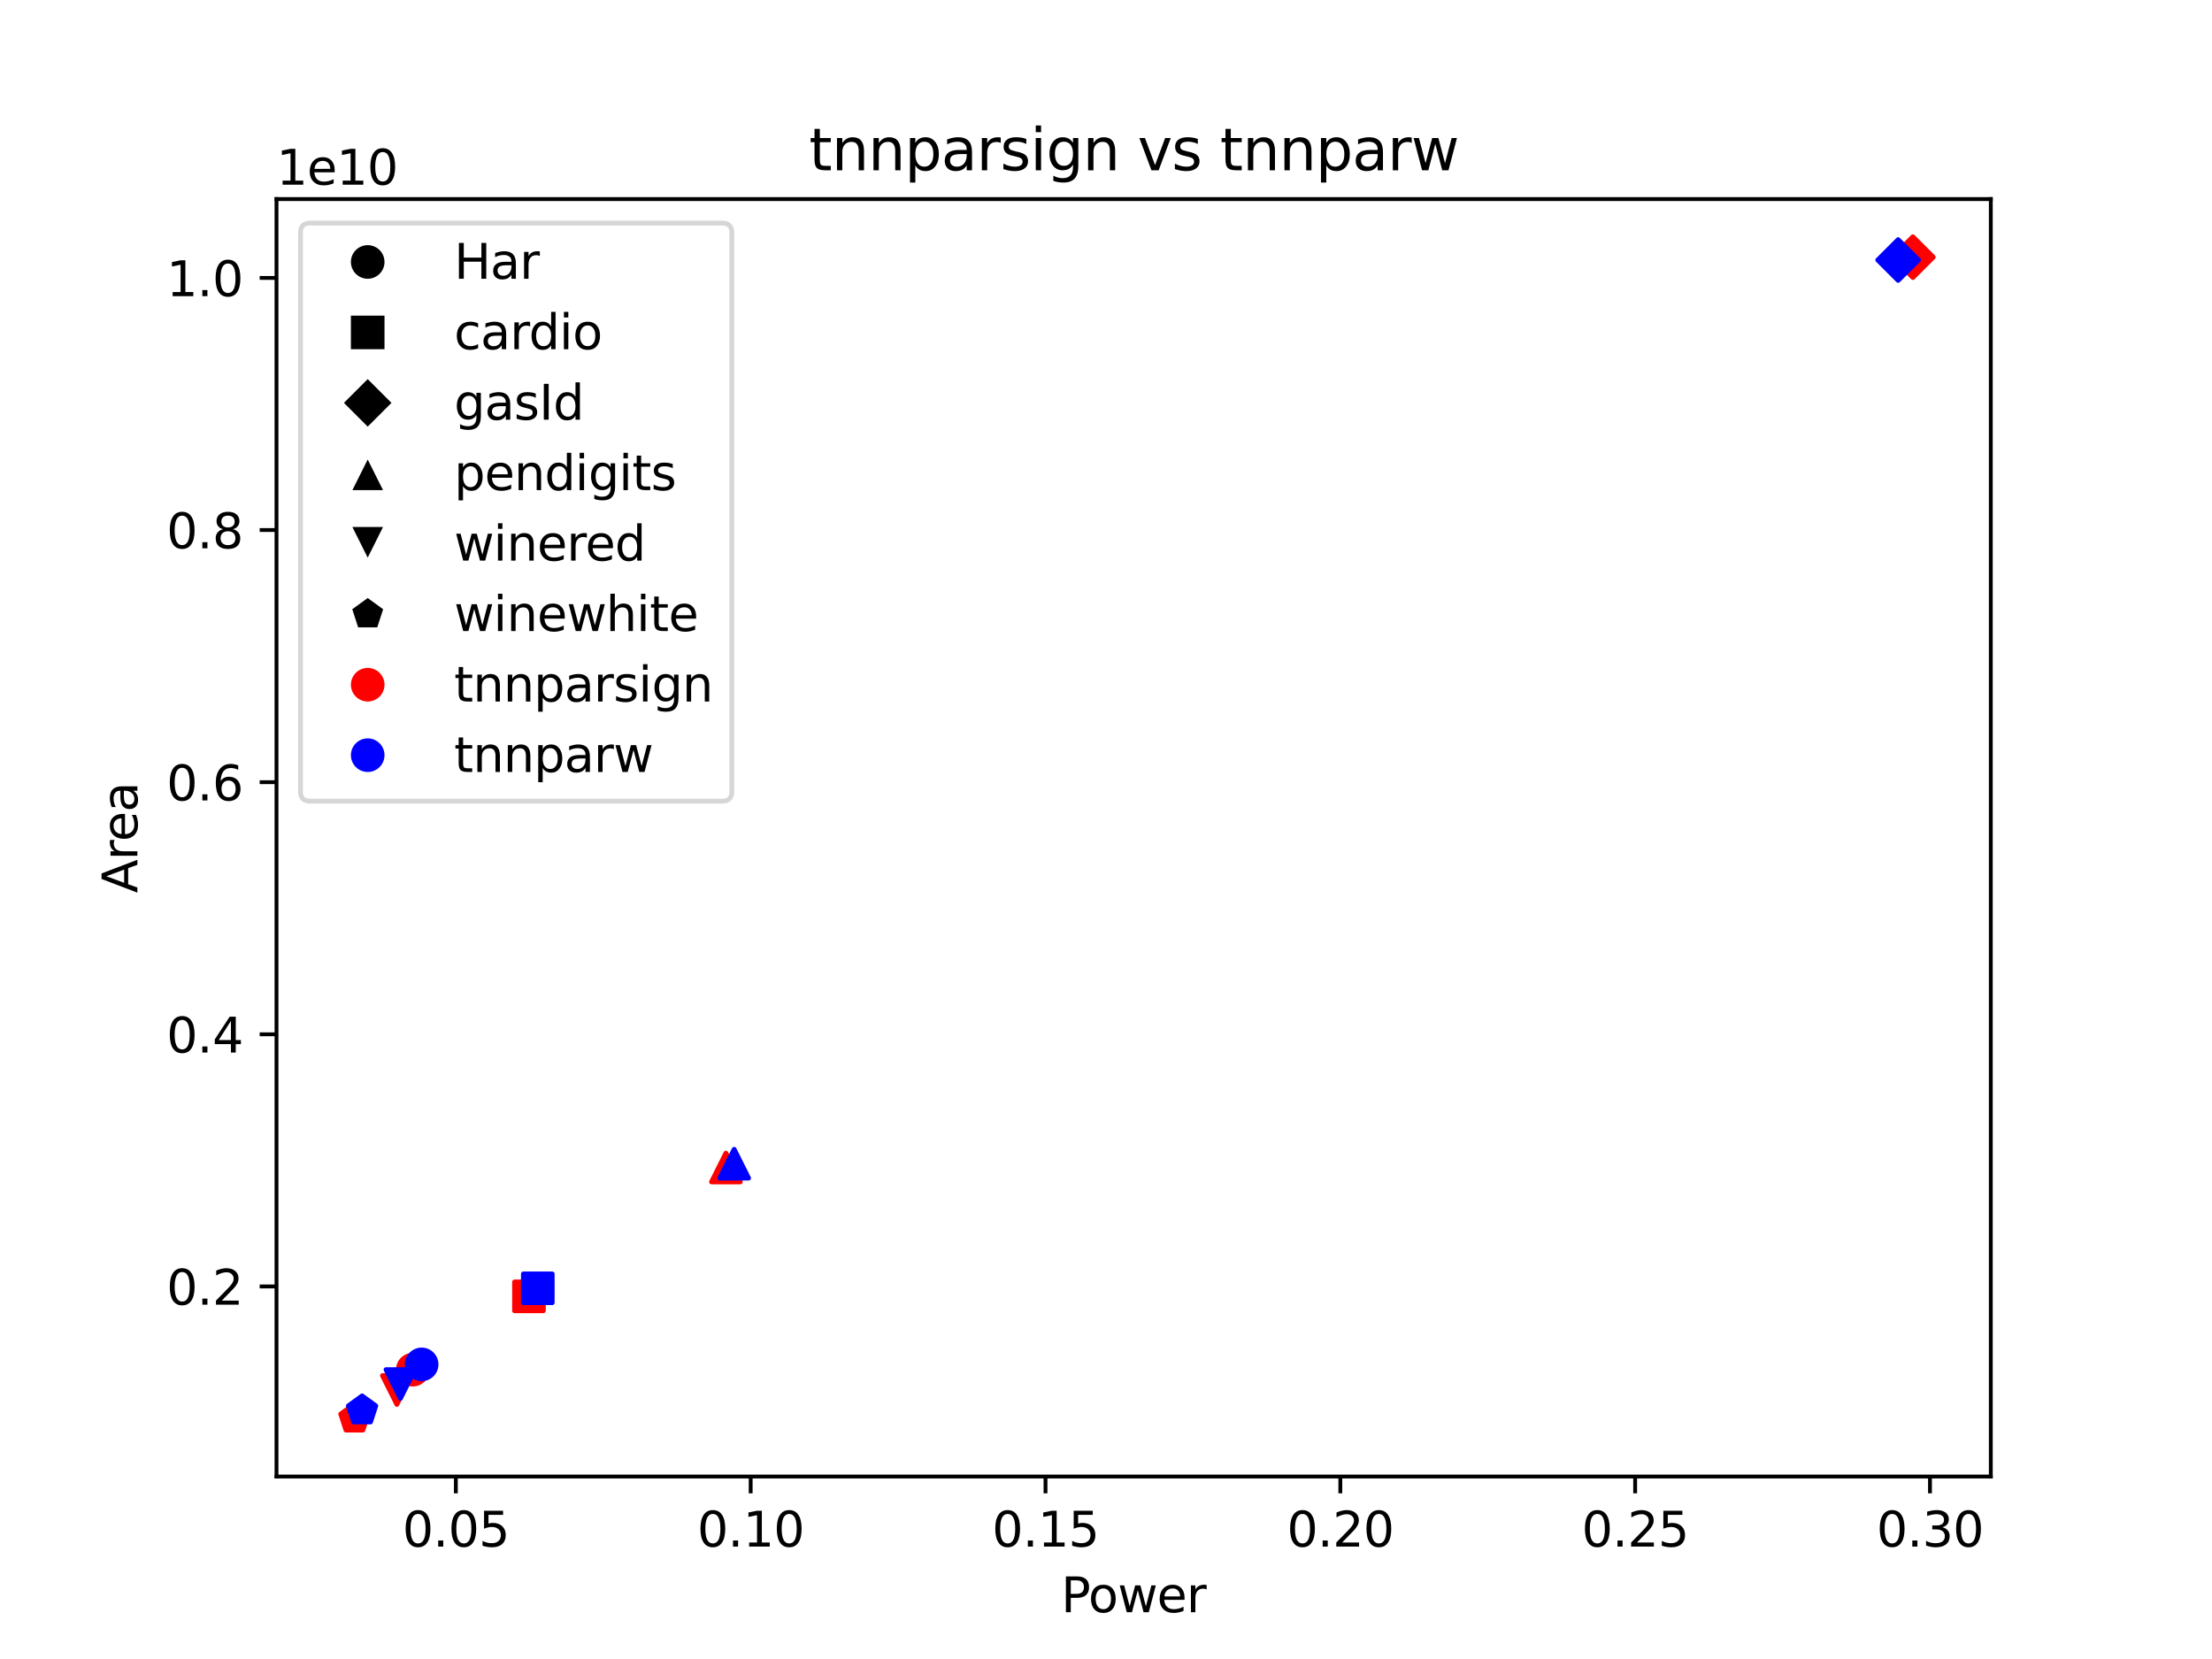 <?xml version="1.0" encoding="utf-8" standalone="no"?>
<!DOCTYPE svg PUBLIC "-//W3C//DTD SVG 1.1//EN"
  "http://www.w3.org/Graphics/SVG/1.1/DTD/svg11.dtd">
<svg xmlns:xlink="http://www.w3.org/1999/xlink" width="460.8pt" height="345.6pt" viewBox="0 0 460.8 345.6" xmlns="http://www.w3.org/2000/svg" version="1.1">
 <defs>
  <style type="text/css">*{stroke-linejoin: round; stroke-linecap: butt}</style>
 </defs>
 <g id="figure_1">
  <g id="patch_1">
   <path d="M 0 345.6 
L 460.8 345.6 
L 460.8 0 
L 0 0 
z
" style="fill: #ffffff"/>
  </g>
  <g id="axes_1">
   <g id="patch_2">
    <path d="M 57.6 307.584 
L 414.72 307.584 
L 414.72 41.472 
L 57.6 41.472 
z
" style="fill: #ffffff"/>
   </g>
   <g id="PathCollection_1">
    <defs>
     <path id="m1ee42fa37d" d="M 0 3 
C 0.796 3 1.559 2.684 2.121 2.121 
C 2.684 1.559 3 0.796 3 0 
C 3 -0.796 2.684 -1.559 2.121 -2.121 
C 1.559 -2.684 0.796 -3 0 -3 
C -0.796 -3 -1.559 -2.684 -2.121 -2.121 
C -2.684 -1.559 -3 -0.796 -3 0 
C -3 0.796 -2.684 1.559 -2.121 2.121 
C -1.559 2.684 -0.796 3 0 3 
z
" style="stroke: #ff0000"/>
    </defs>
    <g clip-path="url(#p06315adce3)">
     <use xlink:href="#m1ee42fa37d" x="85.993" y="285.327" style="fill: #ff0000; stroke: #ff0000"/>
    </g>
   </g>
   <g id="PathCollection_2">
    <defs>
     <path id="m297df7f6bf" d="M 0 3 
C 0.796 3 1.559 2.684 2.121 2.121 
C 2.684 1.559 3 0.796 3 0 
C 3 -0.796 2.684 -1.559 2.121 -2.121 
C 1.559 -2.684 0.796 -3 0 -3 
C -0.796 -3 -1.559 -2.684 -2.121 -2.121 
C -2.684 -1.559 -3 -0.796 -3 0 
C -3 0.796 -2.684 1.559 -2.121 2.121 
C -1.559 2.684 -0.796 3 0 3 
z
" style="stroke: #0000ff"/>
    </defs>
    <g clip-path="url(#p06315adce3)">
     <use xlink:href="#m297df7f6bf" x="87.836" y="284.228" style="fill: #0000ff; stroke: #0000ff"/>
    </g>
   </g>
   <g id="PathCollection_3">
    <defs>
     <path id="md8c496766e" d="M -3 3 
L 3 3 
L 3 -3 
L -3 -3 
z
" style="stroke: #ff0000"/>
    </defs>
    <g clip-path="url(#p06315adce3)">
     <use xlink:href="#md8c496766e" x="110.192" y="270.052" style="fill: #ff0000; stroke: #ff0000"/>
    </g>
   </g>
   <g id="PathCollection_4">
    <defs>
     <path id="mb386a01f2d" d="M -3 3 
L 3 3 
L 3 -3 
L -3 -3 
z
" style="stroke: #0000ff"/>
    </defs>
    <g clip-path="url(#p06315adce3)">
     <use xlink:href="#mb386a01f2d" x="112.035" y="268.377" style="fill: #0000ff; stroke: #0000ff"/>
    </g>
   </g>
   <g id="PathCollection_5">
    <defs>
     <path id="m2f9da23d4b" d="M -0 4.243 
L 4.243 0 
L 0 -4.243 
L -4.243 -0 
z
" style="stroke: #ff0000"/>
    </defs>
    <g clip-path="url(#p06315adce3)">
     <use xlink:href="#m2f9da23d4b" x="398.487" y="53.568" style="fill: #ff0000; stroke: #ff0000"/>
    </g>
   </g>
   <g id="PathCollection_6">
    <defs>
     <path id="mde22b42d48" d="M -0 4.243 
L 4.243 0 
L 0 -4.243 
L -4.243 -0 
z
" style="stroke: #0000ff"/>
    </defs>
    <g clip-path="url(#p06315adce3)">
     <use xlink:href="#mde22b42d48" x="395.416" y="54.166" style="fill: #0000ff; stroke: #0000ff"/>
    </g>
   </g>
   <g id="PathCollection_7">
    <defs>
     <path id="mfc31d39cd3" d="M 0 -3 
L -3 3 
L 3 3 
z
" style="stroke: #ff0000"/>
    </defs>
    <g clip-path="url(#p06315adce3)">
     <use xlink:href="#mfc31d39cd3" x="151.219" y="243.216" style="fill: #ff0000; stroke: #ff0000"/>
    </g>
   </g>
   <g id="PathCollection_8">
    <defs>
     <path id="m3067185667" d="M 0 -3 
L -3 3 
L 3 3 
z
" style="stroke: #0000ff"/>
    </defs>
    <g clip-path="url(#p06315adce3)">
     <use xlink:href="#m3067185667" x="152.939" y="242.421" style="fill: #0000ff; stroke: #0000ff"/>
    </g>
   </g>
   <g id="PathCollection_9">
    <defs>
     <path id="m1d282cbe92" d="M -0 3 
L 3 -3 
L -3 -3 
z
" style="stroke: #ff0000"/>
    </defs>
    <g clip-path="url(#p06315adce3)">
     <use xlink:href="#m1d282cbe92" x="82.677" y="289.57" style="fill: #ff0000; stroke: #ff0000"/>
    </g>
   </g>
   <g id="PathCollection_10">
    <defs>
     <path id="me857d035dc" d="M -0 3 
L 3 -3 
L -3 -3 
z
" style="stroke: #0000ff"/>
    </defs>
    <g clip-path="url(#p06315adce3)">
     <use xlink:href="#me857d035dc" x="83.414" y="288.319" style="fill: #0000ff; stroke: #0000ff"/>
    </g>
   </g>
   <g id="PathCollection_11">
    <defs>
     <path id="mc50aacd5ca" d="M 0 -3 
L -2.853 -0.927 
L -1.763 2.427 
L 1.763 2.427 
L 2.853 -0.927 
z
" style="stroke: #ff0000"/>
    </defs>
    <g clip-path="url(#p06315adce3)">
     <use xlink:href="#mc50aacd5ca" x="73.833" y="295.488" style="fill: #ff0000; stroke: #ff0000"/>
    </g>
   </g>
   <g id="PathCollection_12">
    <defs>
     <path id="m1a74f0b8eb" d="M 0 -3 
L -2.853 -0.927 
L -1.763 2.427 
L 1.763 2.427 
L 2.853 -0.927 
z
" style="stroke: #0000ff"/>
    </defs>
    <g clip-path="url(#p06315adce3)">
     <use xlink:href="#m1a74f0b8eb" x="75.43" y="293.789" style="fill: #0000ff; stroke: #0000ff"/>
    </g>
   </g>
   <g id="matplotlib.axis_1">
    <g id="xtick_1">
     <g id="line2d_1">
      <defs>
       <path id="m669b8d183e" d="M 0 0 
L 0 3.5 
" style="stroke: #000000; stroke-width: 0.8"/>
      </defs>
      <g>
       <use xlink:href="#m669b8d183e" x="94.96" y="307.584" style="stroke: #000000; stroke-width: 0.8"/>
      </g>
     </g>
     <g id="text_1">
      <!-- 0.05 -->
      <g transform="translate(83.828 322.182) scale(0.1 -0.1)">
       <defs>
        <path id="DejaVuSans-30" d="M 2034 4250 
Q 1547 4250 1301 3770 
Q 1056 3291 1056 2328 
Q 1056 1369 1301 889 
Q 1547 409 2034 409 
Q 2525 409 2770 889 
Q 3016 1369 3016 2328 
Q 3016 3291 2770 3770 
Q 2525 4250 2034 4250 
z
M 2034 4750 
Q 2819 4750 3233 4129 
Q 3647 3509 3647 2328 
Q 3647 1150 3233 529 
Q 2819 -91 2034 -91 
Q 1250 -91 836 529 
Q 422 1150 422 2328 
Q 422 3509 836 4129 
Q 1250 4750 2034 4750 
z
" transform="scale(0.016)"/>
        <path id="DejaVuSans-2e" d="M 684 794 
L 1344 794 
L 1344 0 
L 684 0 
L 684 794 
z
" transform="scale(0.016)"/>
        <path id="DejaVuSans-35" d="M 691 4666 
L 3169 4666 
L 3169 4134 
L 1269 4134 
L 1269 2991 
Q 1406 3038 1543 3061 
Q 1681 3084 1819 3084 
Q 2600 3084 3056 2656 
Q 3513 2228 3513 1497 
Q 3513 744 3044 326 
Q 2575 -91 1722 -91 
Q 1428 -91 1123 -41 
Q 819 9 494 109 
L 494 744 
Q 775 591 1075 516 
Q 1375 441 1709 441 
Q 2250 441 2565 725 
Q 2881 1009 2881 1497 
Q 2881 1984 2565 2268 
Q 2250 2553 1709 2553 
Q 1456 2553 1204 2497 
Q 953 2441 691 2322 
L 691 4666 
z
" transform="scale(0.016)"/>
       </defs>
       <use xlink:href="#DejaVuSans-30"/>
       <use xlink:href="#DejaVuSans-2e" x="63.623"/>
       <use xlink:href="#DejaVuSans-30" x="95.41"/>
       <use xlink:href="#DejaVuSans-35" x="159.033"/>
      </g>
     </g>
    </g>
    <g id="xtick_2">
     <g id="line2d_2">
      <g>
       <use xlink:href="#m669b8d183e" x="156.378" y="307.584" style="stroke: #000000; stroke-width: 0.8"/>
      </g>
     </g>
     <g id="text_2">
      <!-- 0.10 -->
      <g transform="translate(145.245 322.182) scale(0.1 -0.1)">
       <defs>
        <path id="DejaVuSans-31" d="M 794 531 
L 1825 531 
L 1825 4091 
L 703 3866 
L 703 4441 
L 1819 4666 
L 2450 4666 
L 2450 531 
L 3481 531 
L 3481 0 
L 794 0 
L 794 531 
z
" transform="scale(0.016)"/>
       </defs>
       <use xlink:href="#DejaVuSans-30"/>
       <use xlink:href="#DejaVuSans-2e" x="63.623"/>
       <use xlink:href="#DejaVuSans-31" x="95.41"/>
       <use xlink:href="#DejaVuSans-30" x="159.033"/>
      </g>
     </g>
    </g>
    <g id="xtick_3">
     <g id="line2d_3">
      <g>
       <use xlink:href="#m669b8d183e" x="217.796" y="307.584" style="stroke: #000000; stroke-width: 0.8"/>
      </g>
     </g>
     <g id="text_3">
      <!-- 0.15 -->
      <g transform="translate(206.663 322.182) scale(0.1 -0.1)">
       <use xlink:href="#DejaVuSans-30"/>
       <use xlink:href="#DejaVuSans-2e" x="63.623"/>
       <use xlink:href="#DejaVuSans-31" x="95.41"/>
       <use xlink:href="#DejaVuSans-35" x="159.033"/>
      </g>
     </g>
    </g>
    <g id="xtick_4">
     <g id="line2d_4">
      <g>
       <use xlink:href="#m669b8d183e" x="279.214" y="307.584" style="stroke: #000000; stroke-width: 0.8"/>
      </g>
     </g>
     <g id="text_4">
      <!-- 0.20 -->
      <g transform="translate(268.081 322.182) scale(0.1 -0.1)">
       <defs>
        <path id="DejaVuSans-32" d="M 1228 531 
L 3431 531 
L 3431 0 
L 469 0 
L 469 531 
Q 828 903 1448 1529 
Q 2069 2156 2228 2338 
Q 2531 2678 2651 2914 
Q 2772 3150 2772 3378 
Q 2772 3750 2511 3984 
Q 2250 4219 1831 4219 
Q 1534 4219 1204 4116 
Q 875 4013 500 3803 
L 500 4441 
Q 881 4594 1212 4672 
Q 1544 4750 1819 4750 
Q 2544 4750 2975 4387 
Q 3406 4025 3406 3419 
Q 3406 3131 3298 2873 
Q 3191 2616 2906 2266 
Q 2828 2175 2409 1742 
Q 1991 1309 1228 531 
z
" transform="scale(0.016)"/>
       </defs>
       <use xlink:href="#DejaVuSans-30"/>
       <use xlink:href="#DejaVuSans-2e" x="63.623"/>
       <use xlink:href="#DejaVuSans-32" x="95.41"/>
       <use xlink:href="#DejaVuSans-30" x="159.033"/>
      </g>
     </g>
    </g>
    <g id="xtick_5">
     <g id="line2d_5">
      <g>
       <use xlink:href="#m669b8d183e" x="340.632" y="307.584" style="stroke: #000000; stroke-width: 0.8"/>
      </g>
     </g>
     <g id="text_5">
      <!-- 0.25 -->
      <g transform="translate(329.499 322.182) scale(0.1 -0.1)">
       <use xlink:href="#DejaVuSans-30"/>
       <use xlink:href="#DejaVuSans-2e" x="63.623"/>
       <use xlink:href="#DejaVuSans-32" x="95.41"/>
       <use xlink:href="#DejaVuSans-35" x="159.033"/>
      </g>
     </g>
    </g>
    <g id="xtick_6">
     <g id="line2d_6">
      <g>
       <use xlink:href="#m669b8d183e" x="402.05" y="307.584" style="stroke: #000000; stroke-width: 0.8"/>
      </g>
     </g>
     <g id="text_6">
      <!-- 0.30 -->
      <g transform="translate(390.917 322.182) scale(0.1 -0.1)">
       <defs>
        <path id="DejaVuSans-33" d="M 2597 2516 
Q 3050 2419 3304 2112 
Q 3559 1806 3559 1356 
Q 3559 666 3084 287 
Q 2609 -91 1734 -91 
Q 1441 -91 1130 -33 
Q 819 25 488 141 
L 488 750 
Q 750 597 1062 519 
Q 1375 441 1716 441 
Q 2309 441 2620 675 
Q 2931 909 2931 1356 
Q 2931 1769 2642 2001 
Q 2353 2234 1838 2234 
L 1294 2234 
L 1294 2753 
L 1863 2753 
Q 2328 2753 2575 2939 
Q 2822 3125 2822 3475 
Q 2822 3834 2567 4026 
Q 2313 4219 1838 4219 
Q 1578 4219 1281 4162 
Q 984 4106 628 3988 
L 628 4550 
Q 988 4650 1302 4700 
Q 1616 4750 1894 4750 
Q 2613 4750 3031 4423 
Q 3450 4097 3450 3541 
Q 3450 3153 3228 2886 
Q 3006 2619 2597 2516 
z
" transform="scale(0.016)"/>
       </defs>
       <use xlink:href="#DejaVuSans-30"/>
       <use xlink:href="#DejaVuSans-2e" x="63.623"/>
       <use xlink:href="#DejaVuSans-33" x="95.41"/>
       <use xlink:href="#DejaVuSans-30" x="159.033"/>
      </g>
     </g>
    </g>
    <g id="text_7">
     <!-- Power -->
     <g transform="translate(221.046 335.861) scale(0.1 -0.1)">
      <defs>
       <path id="DejaVuSans-50" d="M 1259 4147 
L 1259 2394 
L 2053 2394 
Q 2494 2394 2734 2622 
Q 2975 2850 2975 3272 
Q 2975 3691 2734 3919 
Q 2494 4147 2053 4147 
L 1259 4147 
z
M 628 4666 
L 2053 4666 
Q 2838 4666 3239 4311 
Q 3641 3956 3641 3272 
Q 3641 2581 3239 2228 
Q 2838 1875 2053 1875 
L 1259 1875 
L 1259 0 
L 628 0 
L 628 4666 
z
" transform="scale(0.016)"/>
       <path id="DejaVuSans-6f" d="M 1959 3097 
Q 1497 3097 1228 2736 
Q 959 2375 959 1747 
Q 959 1119 1226 758 
Q 1494 397 1959 397 
Q 2419 397 2687 759 
Q 2956 1122 2956 1747 
Q 2956 2369 2687 2733 
Q 2419 3097 1959 3097 
z
M 1959 3584 
Q 2709 3584 3137 3096 
Q 3566 2609 3566 1747 
Q 3566 888 3137 398 
Q 2709 -91 1959 -91 
Q 1206 -91 779 398 
Q 353 888 353 1747 
Q 353 2609 779 3096 
Q 1206 3584 1959 3584 
z
" transform="scale(0.016)"/>
       <path id="DejaVuSans-77" d="M 269 3500 
L 844 3500 
L 1563 769 
L 2278 3500 
L 2956 3500 
L 3675 769 
L 4391 3500 
L 4966 3500 
L 4050 0 
L 3372 0 
L 2619 2869 
L 1863 0 
L 1184 0 
L 269 3500 
z
" transform="scale(0.016)"/>
       <path id="DejaVuSans-65" d="M 3597 1894 
L 3597 1613 
L 953 1613 
Q 991 1019 1311 708 
Q 1631 397 2203 397 
Q 2534 397 2845 478 
Q 3156 559 3463 722 
L 3463 178 
Q 3153 47 2828 -22 
Q 2503 -91 2169 -91 
Q 1331 -91 842 396 
Q 353 884 353 1716 
Q 353 2575 817 3079 
Q 1281 3584 2069 3584 
Q 2775 3584 3186 3129 
Q 3597 2675 3597 1894 
z
M 3022 2063 
Q 3016 2534 2758 2815 
Q 2500 3097 2075 3097 
Q 1594 3097 1305 2825 
Q 1016 2553 972 2059 
L 3022 2063 
z
" transform="scale(0.016)"/>
       <path id="DejaVuSans-72" d="M 2631 2963 
Q 2534 3019 2420 3045 
Q 2306 3072 2169 3072 
Q 1681 3072 1420 2755 
Q 1159 2438 1159 1844 
L 1159 0 
L 581 0 
L 581 3500 
L 1159 3500 
L 1159 2956 
Q 1341 3275 1631 3429 
Q 1922 3584 2338 3584 
Q 2397 3584 2469 3576 
Q 2541 3569 2628 3553 
L 2631 2963 
z
" transform="scale(0.016)"/>
      </defs>
      <use xlink:href="#DejaVuSans-50"/>
      <use xlink:href="#DejaVuSans-6f" x="56.678"/>
      <use xlink:href="#DejaVuSans-77" x="117.859"/>
      <use xlink:href="#DejaVuSans-65" x="199.646"/>
      <use xlink:href="#DejaVuSans-72" x="261.17"/>
     </g>
    </g>
   </g>
   <g id="matplotlib.axis_2">
    <g id="ytick_1">
     <g id="line2d_7">
      <defs>
       <path id="mce78f9e535" d="M 0 0 
L -3.5 0 
" style="stroke: #000000; stroke-width: 0.8"/>
      </defs>
      <g>
       <use xlink:href="#mce78f9e535" x="57.6" y="267.989" style="stroke: #000000; stroke-width: 0.8"/>
      </g>
     </g>
     <g id="text_8">
      <!-- 0.2 -->
      <g transform="translate(34.697 271.789) scale(0.1 -0.1)">
       <use xlink:href="#DejaVuSans-30"/>
       <use xlink:href="#DejaVuSans-2e" x="63.623"/>
       <use xlink:href="#DejaVuSans-32" x="95.41"/>
      </g>
     </g>
    </g>
    <g id="ytick_2">
     <g id="line2d_8">
      <g>
       <use xlink:href="#mce78f9e535" x="57.6" y="215.466" style="stroke: #000000; stroke-width: 0.8"/>
      </g>
     </g>
     <g id="text_9">
      <!-- 0.4 -->
      <g transform="translate(34.697 219.265) scale(0.1 -0.1)">
       <defs>
        <path id="DejaVuSans-34" d="M 2419 4116 
L 825 1625 
L 2419 1625 
L 2419 4116 
z
M 2253 4666 
L 3047 4666 
L 3047 1625 
L 3713 1625 
L 3713 1100 
L 3047 1100 
L 3047 0 
L 2419 0 
L 2419 1100 
L 313 1100 
L 313 1709 
L 2253 4666 
z
" transform="scale(0.016)"/>
       </defs>
       <use xlink:href="#DejaVuSans-30"/>
       <use xlink:href="#DejaVuSans-2e" x="63.623"/>
       <use xlink:href="#DejaVuSans-34" x="95.41"/>
      </g>
     </g>
    </g>
    <g id="ytick_3">
     <g id="line2d_9">
      <g>
       <use xlink:href="#mce78f9e535" x="57.6" y="162.942" style="stroke: #000000; stroke-width: 0.8"/>
      </g>
     </g>
     <g id="text_10">
      <!-- 0.6 -->
      <g transform="translate(34.697 166.741) scale(0.1 -0.1)">
       <defs>
        <path id="DejaVuSans-36" d="M 2113 2584 
Q 1688 2584 1439 2293 
Q 1191 2003 1191 1497 
Q 1191 994 1439 701 
Q 1688 409 2113 409 
Q 2538 409 2786 701 
Q 3034 994 3034 1497 
Q 3034 2003 2786 2293 
Q 2538 2584 2113 2584 
z
M 3366 4563 
L 3366 3988 
Q 3128 4100 2886 4159 
Q 2644 4219 2406 4219 
Q 1781 4219 1451 3797 
Q 1122 3375 1075 2522 
Q 1259 2794 1537 2939 
Q 1816 3084 2150 3084 
Q 2853 3084 3261 2657 
Q 3669 2231 3669 1497 
Q 3669 778 3244 343 
Q 2819 -91 2113 -91 
Q 1303 -91 875 529 
Q 447 1150 447 2328 
Q 447 3434 972 4092 
Q 1497 4750 2381 4750 
Q 2619 4750 2861 4703 
Q 3103 4656 3366 4563 
z
" transform="scale(0.016)"/>
       </defs>
       <use xlink:href="#DejaVuSans-30"/>
       <use xlink:href="#DejaVuSans-2e" x="63.623"/>
       <use xlink:href="#DejaVuSans-36" x="95.41"/>
      </g>
     </g>
    </g>
    <g id="ytick_4">
     <g id="line2d_10">
      <g>
       <use xlink:href="#mce78f9e535" x="57.6" y="110.418" style="stroke: #000000; stroke-width: 0.8"/>
      </g>
     </g>
     <g id="text_11">
      <!-- 0.8 -->
      <g transform="translate(34.697 114.217) scale(0.1 -0.1)">
       <defs>
        <path id="DejaVuSans-38" d="M 2034 2216 
Q 1584 2216 1326 1975 
Q 1069 1734 1069 1313 
Q 1069 891 1326 650 
Q 1584 409 2034 409 
Q 2484 409 2743 651 
Q 3003 894 3003 1313 
Q 3003 1734 2745 1975 
Q 2488 2216 2034 2216 
z
M 1403 2484 
Q 997 2584 770 2862 
Q 544 3141 544 3541 
Q 544 4100 942 4425 
Q 1341 4750 2034 4750 
Q 2731 4750 3128 4425 
Q 3525 4100 3525 3541 
Q 3525 3141 3298 2862 
Q 3072 2584 2669 2484 
Q 3125 2378 3379 2068 
Q 3634 1759 3634 1313 
Q 3634 634 3220 271 
Q 2806 -91 2034 -91 
Q 1263 -91 848 271 
Q 434 634 434 1313 
Q 434 1759 690 2068 
Q 947 2378 1403 2484 
z
M 1172 3481 
Q 1172 3119 1398 2916 
Q 1625 2713 2034 2713 
Q 2441 2713 2670 2916 
Q 2900 3119 2900 3481 
Q 2900 3844 2670 4047 
Q 2441 4250 2034 4250 
Q 1625 4250 1398 4047 
Q 1172 3844 1172 3481 
z
" transform="scale(0.016)"/>
       </defs>
       <use xlink:href="#DejaVuSans-30"/>
       <use xlink:href="#DejaVuSans-2e" x="63.623"/>
       <use xlink:href="#DejaVuSans-38" x="95.41"/>
      </g>
     </g>
    </g>
    <g id="ytick_5">
     <g id="line2d_11">
      <g>
       <use xlink:href="#mce78f9e535" x="57.6" y="57.894" style="stroke: #000000; stroke-width: 0.8"/>
      </g>
     </g>
     <g id="text_12">
      <!-- 1.0 -->
      <g transform="translate(34.697 61.693) scale(0.1 -0.1)">
       <use xlink:href="#DejaVuSans-31"/>
       <use xlink:href="#DejaVuSans-2e" x="63.623"/>
       <use xlink:href="#DejaVuSans-30" x="95.41"/>
      </g>
     </g>
    </g>
    <g id="text_13">
     <!-- Area -->
     <g transform="translate(28.617 186.032) rotate(-90) scale(0.1 -0.1)">
      <defs>
       <path id="DejaVuSans-41" d="M 2188 4044 
L 1331 1722 
L 3047 1722 
L 2188 4044 
z
M 1831 4666 
L 2547 4666 
L 4325 0 
L 3669 0 
L 3244 1197 
L 1141 1197 
L 716 0 
L 50 0 
L 1831 4666 
z
" transform="scale(0.016)"/>
       <path id="DejaVuSans-61" d="M 2194 1759 
Q 1497 1759 1228 1600 
Q 959 1441 959 1056 
Q 959 750 1161 570 
Q 1363 391 1709 391 
Q 2188 391 2477 730 
Q 2766 1069 2766 1631 
L 2766 1759 
L 2194 1759 
z
M 3341 1997 
L 3341 0 
L 2766 0 
L 2766 531 
Q 2569 213 2275 61 
Q 1981 -91 1556 -91 
Q 1019 -91 701 211 
Q 384 513 384 1019 
Q 384 1609 779 1909 
Q 1175 2209 1959 2209 
L 2766 2209 
L 2766 2266 
Q 2766 2663 2505 2880 
Q 2244 3097 1772 3097 
Q 1472 3097 1187 3025 
Q 903 2953 641 2809 
L 641 3341 
Q 956 3463 1253 3523 
Q 1550 3584 1831 3584 
Q 2591 3584 2966 3190 
Q 3341 2797 3341 1997 
z
" transform="scale(0.016)"/>
      </defs>
      <use xlink:href="#DejaVuSans-41"/>
      <use xlink:href="#DejaVuSans-72" x="68.408"/>
      <use xlink:href="#DejaVuSans-65" x="107.271"/>
      <use xlink:href="#DejaVuSans-61" x="168.795"/>
     </g>
    </g>
    <g id="text_14">
     <!-- 1e10 -->
     <g transform="translate(57.6 38.472) scale(0.1 -0.1)">
      <use xlink:href="#DejaVuSans-31"/>
      <use xlink:href="#DejaVuSans-65" x="63.623"/>
      <use xlink:href="#DejaVuSans-31" x="125.146"/>
      <use xlink:href="#DejaVuSans-30" x="188.77"/>
     </g>
    </g>
   </g>
   <g id="patch_3">
    <path d="M 57.6 307.584 
L 57.6 41.472 
" style="fill: none; stroke: #000000; stroke-width: 0.8; stroke-linejoin: miter; stroke-linecap: square"/>
   </g>
   <g id="patch_4">
    <path d="M 414.72 307.584 
L 414.72 41.472 
" style="fill: none; stroke: #000000; stroke-width: 0.8; stroke-linejoin: miter; stroke-linecap: square"/>
   </g>
   <g id="patch_5">
    <path d="M 57.6 307.584 
L 414.72 307.584 
" style="fill: none; stroke: #000000; stroke-width: 0.8; stroke-linejoin: miter; stroke-linecap: square"/>
   </g>
   <g id="patch_6">
    <path d="M 57.6 41.472 
L 414.72 41.472 
" style="fill: none; stroke: #000000; stroke-width: 0.8; stroke-linejoin: miter; stroke-linecap: square"/>
   </g>
   <g id="text_15">
    <!-- tnnparsign vs tnnparw -->
    <g transform="translate(168.539 35.472) scale(0.12 -0.12)">
     <defs>
      <path id="DejaVuSans-74" d="M 1172 4494 
L 1172 3500 
L 2356 3500 
L 2356 3053 
L 1172 3053 
L 1172 1153 
Q 1172 725 1289 603 
Q 1406 481 1766 481 
L 2356 481 
L 2356 0 
L 1766 0 
Q 1100 0 847 248 
Q 594 497 594 1153 
L 594 3053 
L 172 3053 
L 172 3500 
L 594 3500 
L 594 4494 
L 1172 4494 
z
" transform="scale(0.016)"/>
      <path id="DejaVuSans-6e" d="M 3513 2113 
L 3513 0 
L 2938 0 
L 2938 2094 
Q 2938 2591 2744 2837 
Q 2550 3084 2163 3084 
Q 1697 3084 1428 2787 
Q 1159 2491 1159 1978 
L 1159 0 
L 581 0 
L 581 3500 
L 1159 3500 
L 1159 2956 
Q 1366 3272 1645 3428 
Q 1925 3584 2291 3584 
Q 2894 3584 3203 3211 
Q 3513 2838 3513 2113 
z
" transform="scale(0.016)"/>
      <path id="DejaVuSans-70" d="M 1159 525 
L 1159 -1331 
L 581 -1331 
L 581 3500 
L 1159 3500 
L 1159 2969 
Q 1341 3281 1617 3432 
Q 1894 3584 2278 3584 
Q 2916 3584 3314 3078 
Q 3713 2572 3713 1747 
Q 3713 922 3314 415 
Q 2916 -91 2278 -91 
Q 1894 -91 1617 61 
Q 1341 213 1159 525 
z
M 3116 1747 
Q 3116 2381 2855 2742 
Q 2594 3103 2138 3103 
Q 1681 3103 1420 2742 
Q 1159 2381 1159 1747 
Q 1159 1113 1420 752 
Q 1681 391 2138 391 
Q 2594 391 2855 752 
Q 3116 1113 3116 1747 
z
" transform="scale(0.016)"/>
      <path id="DejaVuSans-73" d="M 2834 3397 
L 2834 2853 
Q 2591 2978 2328 3040 
Q 2066 3103 1784 3103 
Q 1356 3103 1142 2972 
Q 928 2841 928 2578 
Q 928 2378 1081 2264 
Q 1234 2150 1697 2047 
L 1894 2003 
Q 2506 1872 2764 1633 
Q 3022 1394 3022 966 
Q 3022 478 2636 193 
Q 2250 -91 1575 -91 
Q 1294 -91 989 -36 
Q 684 19 347 128 
L 347 722 
Q 666 556 975 473 
Q 1284 391 1588 391 
Q 1994 391 2212 530 
Q 2431 669 2431 922 
Q 2431 1156 2273 1281 
Q 2116 1406 1581 1522 
L 1381 1569 
Q 847 1681 609 1914 
Q 372 2147 372 2553 
Q 372 3047 722 3315 
Q 1072 3584 1716 3584 
Q 2034 3584 2315 3537 
Q 2597 3491 2834 3397 
z
" transform="scale(0.016)"/>
      <path id="DejaVuSans-69" d="M 603 3500 
L 1178 3500 
L 1178 0 
L 603 0 
L 603 3500 
z
M 603 4863 
L 1178 4863 
L 1178 4134 
L 603 4134 
L 603 4863 
z
" transform="scale(0.016)"/>
      <path id="DejaVuSans-67" d="M 2906 1791 
Q 2906 2416 2648 2759 
Q 2391 3103 1925 3103 
Q 1463 3103 1205 2759 
Q 947 2416 947 1791 
Q 947 1169 1205 825 
Q 1463 481 1925 481 
Q 2391 481 2648 825 
Q 2906 1169 2906 1791 
z
M 3481 434 
Q 3481 -459 3084 -895 
Q 2688 -1331 1869 -1331 
Q 1566 -1331 1297 -1286 
Q 1028 -1241 775 -1147 
L 775 -588 
Q 1028 -725 1275 -790 
Q 1522 -856 1778 -856 
Q 2344 -856 2625 -561 
Q 2906 -266 2906 331 
L 2906 616 
Q 2728 306 2450 153 
Q 2172 0 1784 0 
Q 1141 0 747 490 
Q 353 981 353 1791 
Q 353 2603 747 3093 
Q 1141 3584 1784 3584 
Q 2172 3584 2450 3431 
Q 2728 3278 2906 2969 
L 2906 3500 
L 3481 3500 
L 3481 434 
z
" transform="scale(0.016)"/>
      <path id="DejaVuSans-20" transform="scale(0.016)"/>
      <path id="DejaVuSans-76" d="M 191 3500 
L 800 3500 
L 1894 563 
L 2988 3500 
L 3597 3500 
L 2284 0 
L 1503 0 
L 191 3500 
z
" transform="scale(0.016)"/>
     </defs>
     <use xlink:href="#DejaVuSans-74"/>
     <use xlink:href="#DejaVuSans-6e" x="39.209"/>
     <use xlink:href="#DejaVuSans-6e" x="102.588"/>
     <use xlink:href="#DejaVuSans-70" x="165.967"/>
     <use xlink:href="#DejaVuSans-61" x="229.443"/>
     <use xlink:href="#DejaVuSans-72" x="290.723"/>
     <use xlink:href="#DejaVuSans-73" x="331.836"/>
     <use xlink:href="#DejaVuSans-69" x="383.936"/>
     <use xlink:href="#DejaVuSans-67" x="411.719"/>
     <use xlink:href="#DejaVuSans-6e" x="475.195"/>
     <use xlink:href="#DejaVuSans-20" x="538.574"/>
     <use xlink:href="#DejaVuSans-76" x="570.361"/>
     <use xlink:href="#DejaVuSans-73" x="629.541"/>
     <use xlink:href="#DejaVuSans-20" x="681.641"/>
     <use xlink:href="#DejaVuSans-74" x="713.428"/>
     <use xlink:href="#DejaVuSans-6e" x="752.637"/>
     <use xlink:href="#DejaVuSans-6e" x="816.016"/>
     <use xlink:href="#DejaVuSans-70" x="879.395"/>
     <use xlink:href="#DejaVuSans-61" x="942.871"/>
     <use xlink:href="#DejaVuSans-72" x="1004.15"/>
     <use xlink:href="#DejaVuSans-77" x="1045.264"/>
    </g>
   </g>
   <g id="legend_1">
    <g id="patch_7">
     <path d="M 64.6 166.897 
L 150.456 166.897 
Q 152.456 166.897 152.456 164.897 
L 152.456 48.472 
Q 152.456 46.472 150.456 46.472 
L 64.6 46.472 
Q 62.6 46.472 62.6 48.472 
L 62.6 164.897 
Q 62.6 166.897 64.6 166.897 
z
" style="fill: #ffffff; opacity: 0.8; stroke: #cccccc; stroke-linejoin: miter"/>
    </g>
    <g id="line2d_12">
     <path d="M 66.6 54.57 
L 76.6 54.57 
L 86.6 54.57 
" style="fill: none; stroke: #ffffff; stroke-width: 1.5; stroke-linecap: square"/>
     <defs>
      <path id="mac4e2bec9e" d="M 0 4 
C 1.061 4 2.078 3.579 2.828 2.828 
C 3.579 2.078 4 1.061 4 0 
C 4 -1.061 3.579 -2.078 2.828 -2.828 
C 2.078 -3.579 1.061 -4 0 -4 
C -1.061 -4 -2.078 -3.579 -2.828 -2.828 
C -3.579 -2.078 -4 -1.061 -4 0 
C -4 1.061 -3.579 2.078 -2.828 2.828 
C -2.078 3.579 -1.061 4 0 4 
z
" style="stroke: #ffffff"/>
     </defs>
     <g>
      <use xlink:href="#mac4e2bec9e" x="76.6" y="54.57" style="stroke: #ffffff"/>
     </g>
    </g>
    <g id="text_16">
     <!-- Har -->
     <g transform="translate(94.6 58.07) scale(0.1 -0.1)">
      <defs>
       <path id="DejaVuSans-48" d="M 628 4666 
L 1259 4666 
L 1259 2753 
L 3553 2753 
L 3553 4666 
L 4184 4666 
L 4184 0 
L 3553 0 
L 3553 2222 
L 1259 2222 
L 1259 0 
L 628 0 
L 628 4666 
z
" transform="scale(0.016)"/>
      </defs>
      <use xlink:href="#DejaVuSans-48"/>
      <use xlink:href="#DejaVuSans-61" x="75.195"/>
      <use xlink:href="#DejaVuSans-72" x="136.475"/>
     </g>
    </g>
    <g id="line2d_13">
     <path d="M 66.6 69.249 
L 76.6 69.249 
L 86.6 69.249 
" style="fill: none; stroke: #ffffff; stroke-width: 1.5; stroke-linecap: square"/>
     <defs>
      <path id="m749273ec76" d="M -4 4 
L 4 4 
L 4 -4 
L -4 -4 
z
" style="stroke: #ffffff; stroke-linejoin: miter"/>
     </defs>
     <g>
      <use xlink:href="#m749273ec76" x="76.6" y="69.249" style="stroke: #ffffff; stroke-linejoin: miter"/>
     </g>
    </g>
    <g id="text_17">
     <!-- cardio -->
     <g transform="translate(94.6 72.749) scale(0.1 -0.1)">
      <defs>
       <path id="DejaVuSans-63" d="M 3122 3366 
L 3122 2828 
Q 2878 2963 2633 3030 
Q 2388 3097 2138 3097 
Q 1578 3097 1268 2742 
Q 959 2388 959 1747 
Q 959 1106 1268 751 
Q 1578 397 2138 397 
Q 2388 397 2633 464 
Q 2878 531 3122 666 
L 3122 134 
Q 2881 22 2623 -34 
Q 2366 -91 2075 -91 
Q 1284 -91 818 406 
Q 353 903 353 1747 
Q 353 2603 823 3093 
Q 1294 3584 2113 3584 
Q 2378 3584 2631 3529 
Q 2884 3475 3122 3366 
z
" transform="scale(0.016)"/>
       <path id="DejaVuSans-64" d="M 2906 2969 
L 2906 4863 
L 3481 4863 
L 3481 0 
L 2906 0 
L 2906 525 
Q 2725 213 2448 61 
Q 2172 -91 1784 -91 
Q 1150 -91 751 415 
Q 353 922 353 1747 
Q 353 2572 751 3078 
Q 1150 3584 1784 3584 
Q 2172 3584 2448 3432 
Q 2725 3281 2906 2969 
z
M 947 1747 
Q 947 1113 1208 752 
Q 1469 391 1925 391 
Q 2381 391 2643 752 
Q 2906 1113 2906 1747 
Q 2906 2381 2643 2742 
Q 2381 3103 1925 3103 
Q 1469 3103 1208 2742 
Q 947 2381 947 1747 
z
" transform="scale(0.016)"/>
      </defs>
      <use xlink:href="#DejaVuSans-63"/>
      <use xlink:href="#DejaVuSans-61" x="54.98"/>
      <use xlink:href="#DejaVuSans-72" x="116.26"/>
      <use xlink:href="#DejaVuSans-64" x="155.623"/>
      <use xlink:href="#DejaVuSans-69" x="219.1"/>
      <use xlink:href="#DejaVuSans-6f" x="246.883"/>
     </g>
    </g>
    <g id="line2d_14">
     <path d="M 66.6 83.927 
L 76.6 83.927 
L 86.6 83.927 
" style="fill: none; stroke: #ffffff; stroke-width: 1.5; stroke-linecap: square"/>
     <defs>
      <path id="m2105565972" d="M -0 5.657 
L 5.657 0 
L 0 -5.657 
L -5.657 -0 
z
" style="stroke: #ffffff; stroke-linejoin: miter"/>
     </defs>
     <g>
      <use xlink:href="#m2105565972" x="76.6" y="83.927" style="stroke: #ffffff; stroke-linejoin: miter"/>
     </g>
    </g>
    <g id="text_18">
     <!-- gasId -->
     <g transform="translate(94.6 87.427) scale(0.1 -0.1)">
      <defs>
       <path id="DejaVuSans-49" d="M 628 4666 
L 1259 4666 
L 1259 0 
L 628 0 
L 628 4666 
z
" transform="scale(0.016)"/>
      </defs>
      <use xlink:href="#DejaVuSans-67"/>
      <use xlink:href="#DejaVuSans-61" x="63.477"/>
      <use xlink:href="#DejaVuSans-73" x="124.756"/>
      <use xlink:href="#DejaVuSans-49" x="176.855"/>
      <use xlink:href="#DejaVuSans-64" x="206.348"/>
     </g>
    </g>
    <g id="line2d_15">
     <path d="M 66.6 98.605 
L 76.6 98.605 
L 86.6 98.605 
" style="fill: none; stroke: #ffffff; stroke-width: 1.5; stroke-linecap: square"/>
     <defs>
      <path id="ma461db7c4c" d="M 0 -4 
L -4 4 
L 4 4 
z
" style="stroke: #ffffff; stroke-linejoin: miter"/>
     </defs>
     <g>
      <use xlink:href="#ma461db7c4c" x="76.6" y="98.605" style="stroke: #ffffff; stroke-linejoin: miter"/>
     </g>
    </g>
    <g id="text_19">
     <!-- pendigits -->
     <g transform="translate(94.6 102.105) scale(0.1 -0.1)">
      <use xlink:href="#DejaVuSans-70"/>
      <use xlink:href="#DejaVuSans-65" x="63.477"/>
      <use xlink:href="#DejaVuSans-6e" x="125"/>
      <use xlink:href="#DejaVuSans-64" x="188.379"/>
      <use xlink:href="#DejaVuSans-69" x="251.855"/>
      <use xlink:href="#DejaVuSans-67" x="279.639"/>
      <use xlink:href="#DejaVuSans-69" x="343.115"/>
      <use xlink:href="#DejaVuSans-74" x="370.898"/>
      <use xlink:href="#DejaVuSans-73" x="410.107"/>
     </g>
    </g>
    <g id="line2d_16">
     <path d="M 66.6 113.283 
L 76.6 113.283 
L 86.6 113.283 
" style="fill: none; stroke: #ffffff; stroke-width: 1.5; stroke-linecap: square"/>
     <defs>
      <path id="mda5539de6f" d="M -0 4 
L 4 -4 
L -4 -4 
z
" style="stroke: #ffffff; stroke-linejoin: miter"/>
     </defs>
     <g>
      <use xlink:href="#mda5539de6f" x="76.6" y="113.283" style="stroke: #ffffff; stroke-linejoin: miter"/>
     </g>
    </g>
    <g id="text_20">
     <!-- winered -->
     <g transform="translate(94.6 116.783) scale(0.1 -0.1)">
      <use xlink:href="#DejaVuSans-77"/>
      <use xlink:href="#DejaVuSans-69" x="81.787"/>
      <use xlink:href="#DejaVuSans-6e" x="109.57"/>
      <use xlink:href="#DejaVuSans-65" x="172.949"/>
      <use xlink:href="#DejaVuSans-72" x="234.473"/>
      <use xlink:href="#DejaVuSans-65" x="273.336"/>
      <use xlink:href="#DejaVuSans-64" x="334.859"/>
     </g>
    </g>
    <g id="line2d_17">
     <path d="M 66.6 127.961 
L 76.6 127.961 
L 86.6 127.961 
" style="fill: none; stroke: #ffffff; stroke-width: 1.5; stroke-linecap: square"/>
     <defs>
      <path id="m85f17a5e94" d="M 0 -4 
L -3.804 -1.236 
L -2.351 3.236 
L 2.351 3.236 
L 3.804 -1.236 
z
" style="stroke: #ffffff; stroke-linejoin: miter"/>
     </defs>
     <g>
      <use xlink:href="#m85f17a5e94" x="76.6" y="127.961" style="stroke: #ffffff; stroke-linejoin: miter"/>
     </g>
    </g>
    <g id="text_21">
     <!-- winewhite -->
     <g transform="translate(94.6 131.461) scale(0.1 -0.1)">
      <defs>
       <path id="DejaVuSans-68" d="M 3513 2113 
L 3513 0 
L 2938 0 
L 2938 2094 
Q 2938 2591 2744 2837 
Q 2550 3084 2163 3084 
Q 1697 3084 1428 2787 
Q 1159 2491 1159 1978 
L 1159 0 
L 581 0 
L 581 4863 
L 1159 4863 
L 1159 2956 
Q 1366 3272 1645 3428 
Q 1925 3584 2291 3584 
Q 2894 3584 3203 3211 
Q 3513 2838 3513 2113 
z
" transform="scale(0.016)"/>
      </defs>
      <use xlink:href="#DejaVuSans-77"/>
      <use xlink:href="#DejaVuSans-69" x="81.787"/>
      <use xlink:href="#DejaVuSans-6e" x="109.57"/>
      <use xlink:href="#DejaVuSans-65" x="172.949"/>
      <use xlink:href="#DejaVuSans-77" x="234.473"/>
      <use xlink:href="#DejaVuSans-68" x="316.26"/>
      <use xlink:href="#DejaVuSans-69" x="379.639"/>
      <use xlink:href="#DejaVuSans-74" x="407.422"/>
      <use xlink:href="#DejaVuSans-65" x="446.631"/>
     </g>
    </g>
    <g id="line2d_18">
     <path d="M 66.6 142.639 
L 76.6 142.639 
L 86.6 142.639 
" style="fill: none; stroke: #ffffff; stroke-width: 1.5; stroke-linecap: square"/>
     <defs>
      <path id="m3fb62e1d65" d="M 0 4 
C 1.061 4 2.078 3.579 2.828 2.828 
C 3.579 2.078 4 1.061 4 0 
C 4 -1.061 3.579 -2.078 2.828 -2.828 
C 2.078 -3.579 1.061 -4 0 -4 
C -1.061 -4 -2.078 -3.579 -2.828 -2.828 
C -3.579 -2.078 -4 -1.061 -4 0 
C -4 1.061 -3.579 2.078 -2.828 2.828 
C -2.078 3.579 -1.061 4 0 4 
z
" style="stroke: #ffffff"/>
     </defs>
     <g>
      <use xlink:href="#m3fb62e1d65" x="76.6" y="142.639" style="fill: #ff0000; stroke: #ffffff"/>
     </g>
    </g>
    <g id="text_22">
     <!-- tnnparsign -->
     <g transform="translate(94.6 146.139) scale(0.1 -0.1)">
      <use xlink:href="#DejaVuSans-74"/>
      <use xlink:href="#DejaVuSans-6e" x="39.209"/>
      <use xlink:href="#DejaVuSans-6e" x="102.588"/>
      <use xlink:href="#DejaVuSans-70" x="165.967"/>
      <use xlink:href="#DejaVuSans-61" x="229.443"/>
      <use xlink:href="#DejaVuSans-72" x="290.723"/>
      <use xlink:href="#DejaVuSans-73" x="331.836"/>
      <use xlink:href="#DejaVuSans-69" x="383.936"/>
      <use xlink:href="#DejaVuSans-67" x="411.719"/>
      <use xlink:href="#DejaVuSans-6e" x="475.195"/>
     </g>
    </g>
    <g id="line2d_19">
     <path d="M 66.6 157.317 
L 76.6 157.317 
L 86.6 157.317 
" style="fill: none; stroke: #ffffff; stroke-width: 1.5; stroke-linecap: square"/>
     <defs>
      <path id="m9f2cf3a4bd" d="M 0 4 
C 1.061 4 2.078 3.579 2.828 2.828 
C 3.579 2.078 4 1.061 4 0 
C 4 -1.061 3.579 -2.078 2.828 -2.828 
C 2.078 -3.579 1.061 -4 0 -4 
C -1.061 -4 -2.078 -3.579 -2.828 -2.828 
C -3.579 -2.078 -4 -1.061 -4 0 
C -4 1.061 -3.579 2.078 -2.828 2.828 
C -2.078 3.579 -1.061 4 0 4 
z
" style="stroke: #ffffff"/>
     </defs>
     <g>
      <use xlink:href="#m9f2cf3a4bd" x="76.6" y="157.317" style="fill: #0000ff; stroke: #ffffff"/>
     </g>
    </g>
    <g id="text_23">
     <!-- tnnparw -->
     <g transform="translate(94.6 160.817) scale(0.1 -0.1)">
      <use xlink:href="#DejaVuSans-74"/>
      <use xlink:href="#DejaVuSans-6e" x="39.209"/>
      <use xlink:href="#DejaVuSans-6e" x="102.588"/>
      <use xlink:href="#DejaVuSans-70" x="165.967"/>
      <use xlink:href="#DejaVuSans-61" x="229.443"/>
      <use xlink:href="#DejaVuSans-72" x="290.723"/>
      <use xlink:href="#DejaVuSans-77" x="331.836"/>
     </g>
    </g>
   </g>
  </g>
 </g>
 <defs>
  <clipPath id="p06315adce3">
   <rect x="57.6" y="41.472" width="357.12" height="266.112"/>
  </clipPath>
 </defs>
</svg>
